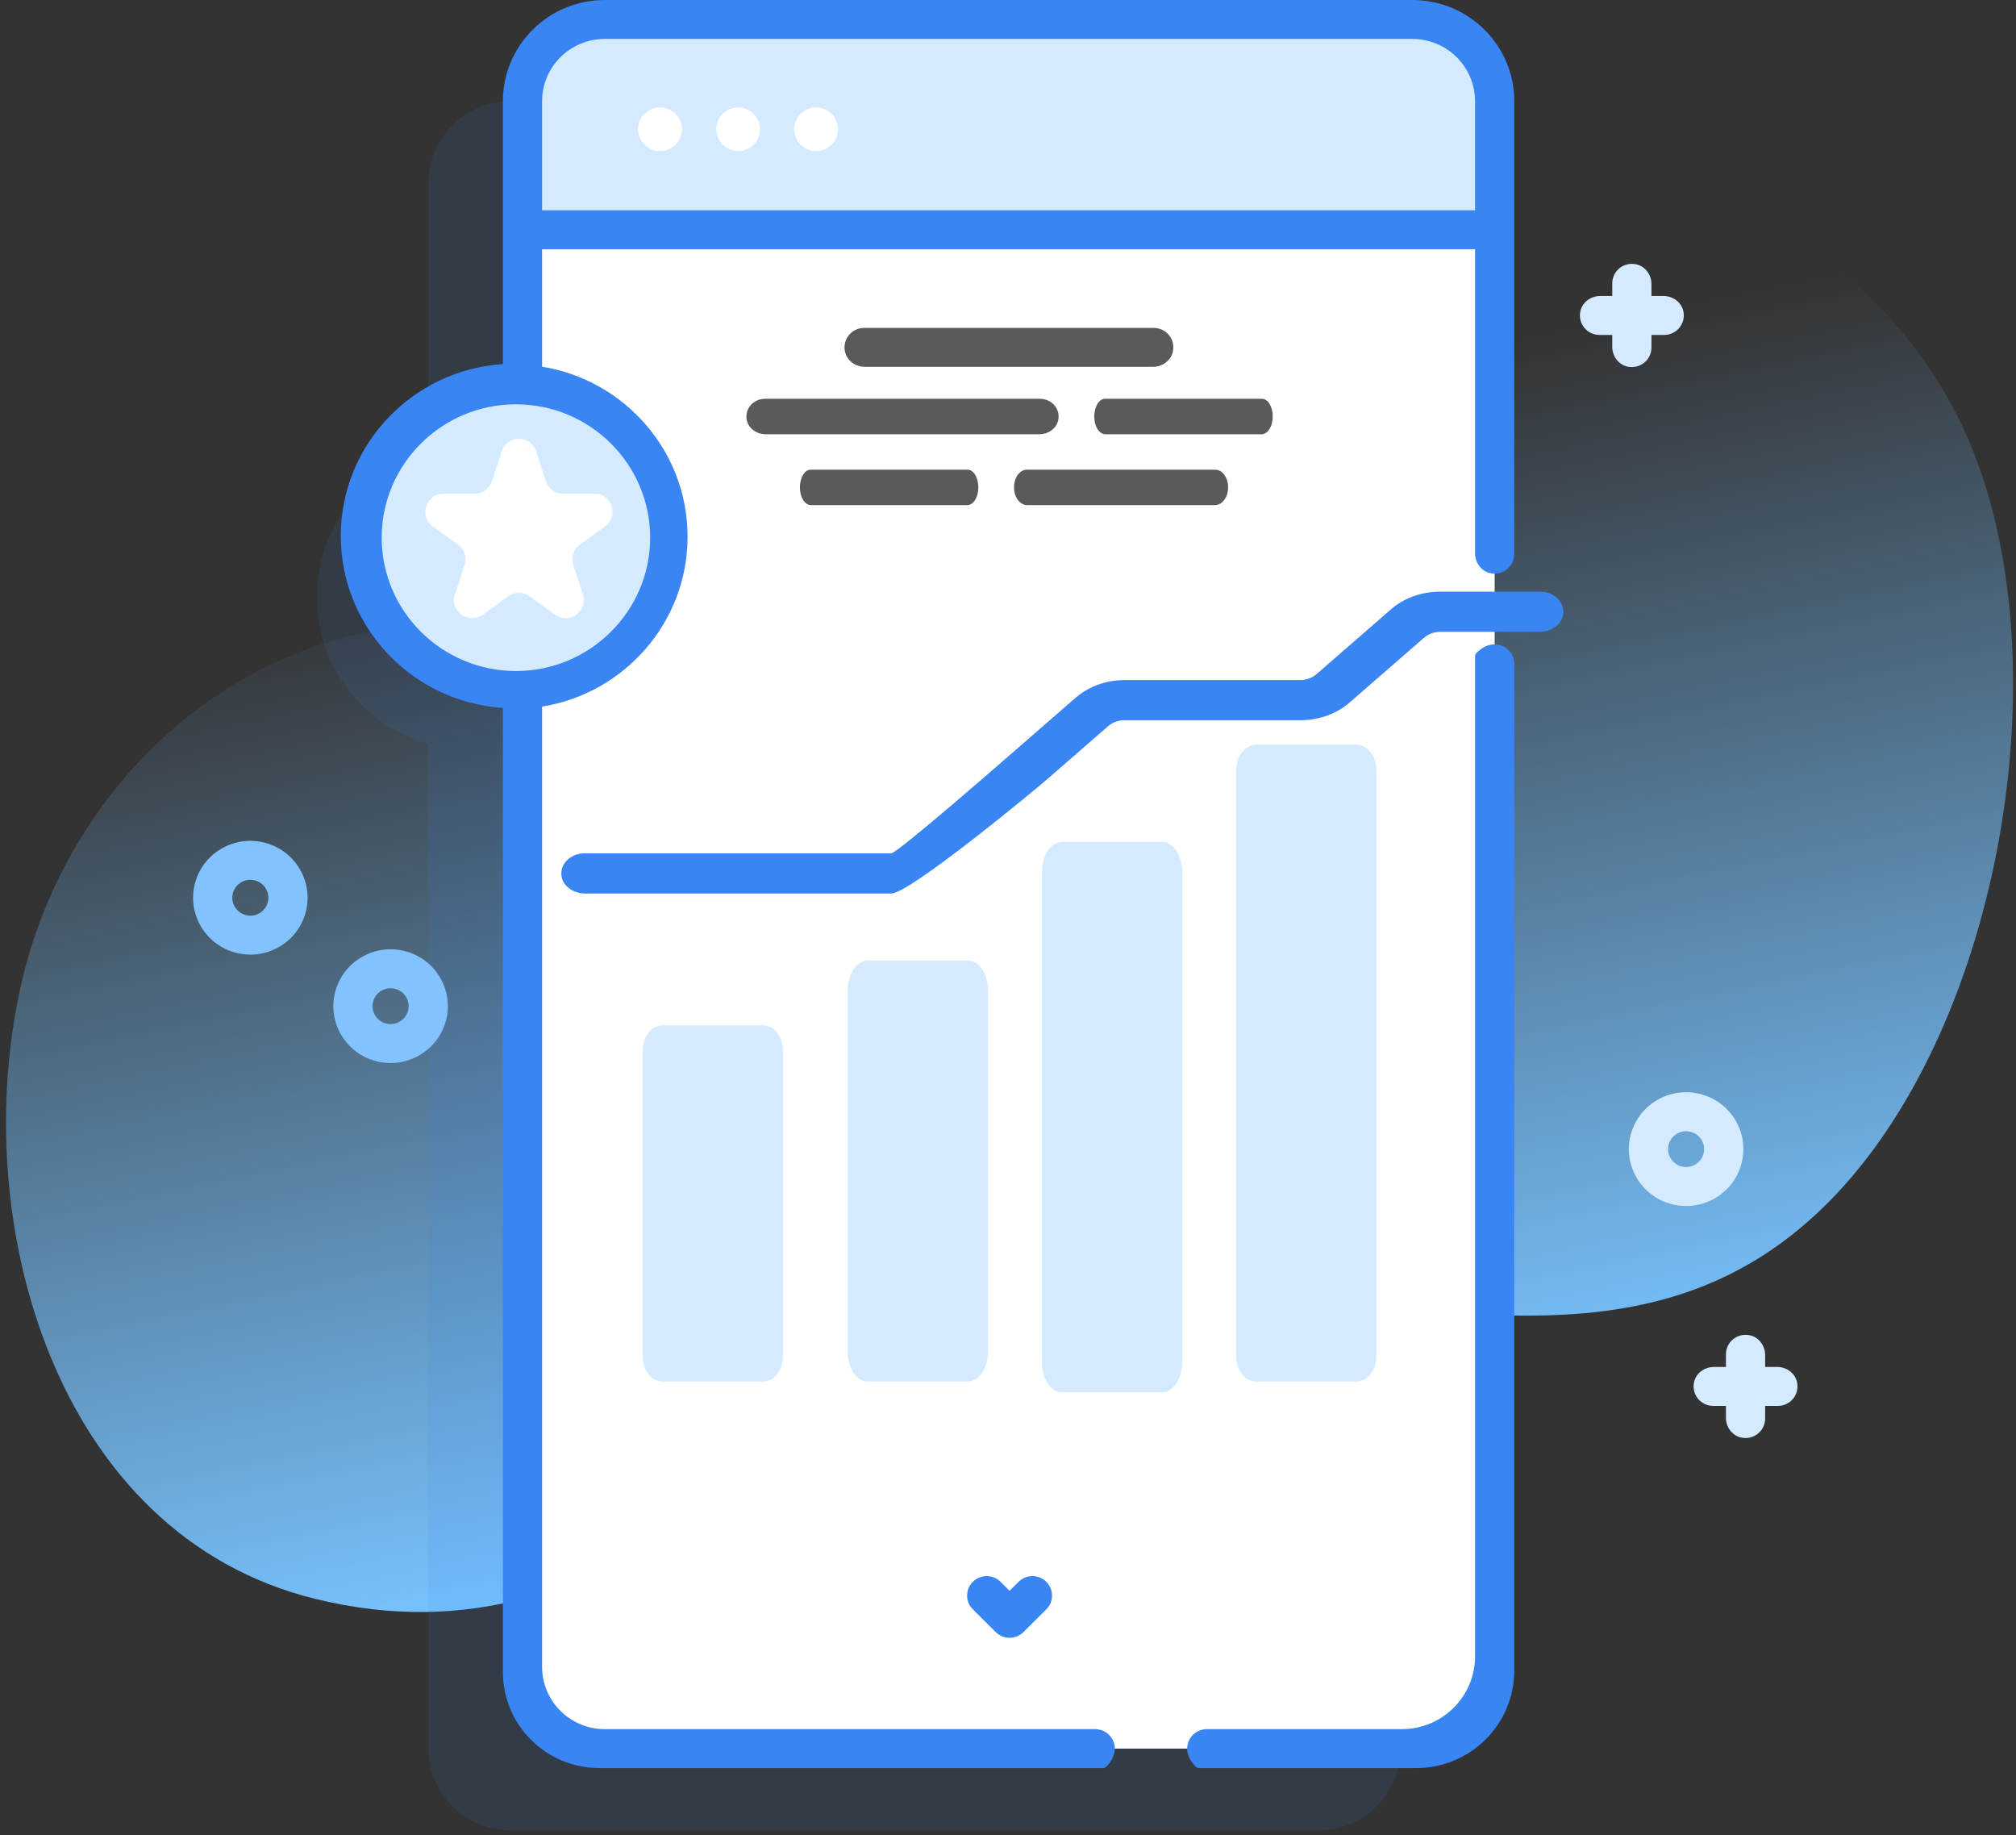 <svg width="167" height="152" viewBox="0 0 167 152" fill="none" xmlns="http://www.w3.org/2000/svg">
<rect x="0" y="0" width="167" height="152" fill="#333333" stroke="none"/>
<path d="M163.47 37.401C156.21 19.053 133.846 8.05 114.905 15.332C93.285 23.643 100.453 57.8 80.815 64.707C70.207 68.438 54.525 54.501 43.807 52.363C24.057 48.425 6.178 62.267 1.775 81.434C-2.717 100.989 4.487 127.107 26.119 132.415C51.885 138.737 65.307 115.731 86.922 109.125C109.104 102.346 133.768 118.356 152.131 98.876C165.698 84.485 170.658 55.57 163.47 37.401Z" fill="url(#paint0_linear_867_1869)"/>
<path opacity="0.11" d="M109.202 8.386H42.309C38.543 8.386 35.49 11.418 35.49 15.159V37.317C30.154 38.831 26.247 43.698 26.247 49.471C26.247 55.245 30.154 60.111 35.49 61.626V144.815C35.49 148.556 38.543 151.588 42.309 151.588H109.202C112.968 151.588 116.021 148.556 116.021 144.815V15.159C116.021 11.418 112.968 8.386 109.202 8.386Z" fill="#3A85F4"/>
<path d="M123.814 8.386V138.042C123.814 141.783 120.761 144.815 116.995 144.815H50.102C46.336 144.815 43.283 141.783 43.283 138.042V8.386C43.283 4.645 46.336 1.613 50.102 1.613H116.995C120.761 1.613 123.814 4.645 123.814 8.386Z" fill="white"/>
<path d="M123.814 19.029V8.386C123.814 4.645 120.761 1.613 116.995 1.613H50.102C46.336 1.613 43.283 4.645 43.283 8.386V19.029L123.814 19.029Z" fill="#D4EBFF"/>
<path d="M54.676 12.509C55.678 12.509 56.491 11.702 56.491 10.707C56.491 9.711 55.678 8.904 54.676 8.904C53.673 8.904 52.861 9.711 52.861 10.707C52.861 11.702 53.673 12.509 54.676 12.509Z" fill="white"/>
<path d="M61.142 12.509C62.145 12.509 62.958 11.702 62.958 10.707C62.958 9.711 62.145 8.904 61.142 8.904C60.14 8.904 59.327 9.711 59.327 10.707C59.327 11.702 60.14 12.509 61.142 12.509Z" fill="white"/>
<path d="M67.604 8.904C68.606 8.904 69.419 9.711 69.419 10.707C69.419 11.702 68.606 12.509 67.604 12.509C66.601 12.509 65.788 11.702 65.788 10.707C65.788 9.711 66.601 8.904 67.604 8.904Z" fill="white"/>
<path d="M42.737 57.184C49.775 57.184 55.48 51.517 55.48 44.527C55.48 37.537 49.775 31.87 42.737 31.87C35.699 31.87 29.994 37.537 29.994 44.527C29.994 51.517 35.699 57.184 42.737 57.184Z" fill="#D4EBFF"/>
<path d="M81.841 82.009V111.959C81.841 113.315 81.098 114.414 80.181 114.414H71.881C70.964 114.414 70.221 113.315 70.221 111.959V82.009C70.221 80.653 70.964 79.554 71.881 79.554H80.181C81.098 79.554 81.841 80.653 81.841 82.009Z" fill="#D4EBFF"/>
<path d="M64.858 86.994V112.337C64.858 113.484 64.115 114.414 63.198 114.414H54.898C53.981 114.414 53.238 113.484 53.238 112.337V86.994C53.238 85.847 53.981 84.917 54.898 84.917H63.198C64.115 84.917 64.858 85.847 64.858 86.994Z" fill="#D4EBFF"/>
<path d="M97.931 72.226V112.803C97.931 114.186 97.188 115.308 96.271 115.308H87.971C87.054 115.308 86.311 114.186 86.311 112.803V72.226C86.311 70.843 87.054 69.721 87.971 69.721H96.271C97.188 69.721 97.931 70.843 97.931 72.226Z" fill="#D4EBFF"/>
<path d="M114.02 63.769V112.321C114.02 113.477 113.277 114.414 112.36 114.414H104.06C103.144 114.414 102.4 113.477 102.4 112.321V63.769C102.4 62.613 103.144 61.676 104.06 61.676H112.36C113.277 61.676 114.02 62.613 114.02 63.769Z" fill="#D4EBFF"/>
<path d="M71.644 30.381H95.51C96.291 30.381 97.008 29.862 97.162 29.102C97.371 28.065 96.578 27.155 95.572 27.155H71.583C70.576 27.155 69.784 28.065 69.993 29.102C70.146 29.862 70.864 30.381 71.644 30.381Z" fill="#5A5A5A"/>
<path d="M85.096 41.834H100.636C101.144 41.834 101.611 41.362 101.711 40.67C101.848 39.727 101.331 38.898 100.676 38.898H85.056C84.401 38.898 83.885 39.727 84.021 40.67C84.121 41.362 84.588 41.834 85.096 41.834Z" fill="#5A5A5A"/>
<path d="M63.43 35.963H86.093C86.834 35.963 87.515 35.49 87.661 34.799C87.86 33.855 87.107 33.027 86.151 33.027H63.372C62.416 33.027 61.664 33.855 61.863 34.799C62.008 35.49 62.689 35.963 63.43 35.963Z" fill="#5A5A5A"/>
<path d="M91.563 35.963H104.513C104.937 35.963 105.326 35.49 105.409 34.799C105.523 33.855 105.092 33.027 104.546 33.027H91.53C90.984 33.027 90.554 33.855 90.667 34.799C90.75 35.49 91.14 35.963 91.563 35.963Z" fill="#5A5A5A"/>
<path d="M67.177 41.834H80.127C80.551 41.834 80.94 41.362 81.023 40.67C81.137 39.727 80.707 38.898 80.161 38.898H67.144C66.598 38.898 66.168 39.727 66.282 40.67C66.365 41.362 66.754 41.834 67.177 41.834Z" fill="#5A5A5A"/>
<path d="M117.311 146.428H99.324C99.236 146.428 99.148 146.395 99.085 146.335C97.599 144.929 98.58 143.203 99.966 143.203H116.122C119.473 143.203 122.189 140.505 122.189 137.177V54.338C122.189 54.251 122.222 54.164 122.283 54.1C123.698 52.625 125.436 53.599 125.436 54.976V138.357C125.437 142.815 121.799 146.428 117.311 146.428Z" fill="#3A85F4"/>
<path d="M83.63 135.639C83.199 135.639 82.785 135.469 82.481 135.166L80.588 133.282C79.954 132.652 79.955 131.631 80.59 131.002C81.224 130.373 82.252 130.373 82.886 131.004L83.63 131.744L84.374 131.004C85.008 130.373 86.036 130.372 86.67 131.002C87.305 131.631 87.306 132.652 86.672 133.282L84.779 135.166C84.475 135.469 84.061 135.639 83.63 135.639Z" fill="#3A85F4"/>
<path d="M116.993 0H50.101C45.438 0 41.658 3.755 41.658 8.386V30.154C34.173 30.637 28.231 36.835 28.231 44.39C28.231 51.944 34.173 58.143 41.658 58.626V138.479C41.658 142.869 45.241 146.428 49.661 146.428H91.366C91.454 146.428 91.542 146.395 91.606 146.335C93.091 144.929 92.11 143.203 90.724 143.203H50.101C47.231 143.203 44.905 140.892 44.905 138.042V58.52C51.73 57.421 56.957 51.529 56.957 44.445C56.957 37.361 51.73 31.469 44.905 30.37V20.642H122.189V45.832C122.189 46.608 122.712 47.321 123.478 47.472C124.521 47.679 125.436 46.894 125.436 45.898V8.358C125.436 3.749 121.649 0 116.993 0ZM53.857 44.527C53.857 50.617 48.869 55.572 42.738 55.572C36.606 55.572 31.618 50.617 31.618 44.527C31.618 38.437 36.606 33.483 42.738 33.483C48.869 33.483 53.857 38.437 53.857 44.527ZM122.189 17.416H44.905V8.386C44.905 5.536 47.231 3.225 50.101 3.225H116.993C119.863 3.225 122.189 5.536 122.189 8.386L122.189 17.416Z" fill="#3A85F4"/>
<path d="M48.484 74H73.833C75.354 74 85.687 65.455 86.761 64.519L91.804 60.132C92.162 59.82 92.639 59.648 93.146 59.648H107.734C109.255 59.648 110.715 59.122 111.791 58.186L117.964 52.815C118.322 52.503 118.808 52.328 119.316 52.328L127.515 52.328C128.434 52.328 129.279 51.792 129.46 51.008C129.706 49.939 128.772 49 127.587 49L119.283 49C117.761 49 116.302 49.526 115.227 50.462L109.053 55.833C108.695 56.145 108.208 56.32 107.701 56.32H93.163C91.642 56.32 90.183 56.846 89.108 57.782L84.081 62.155C83.723 62.467 74.335 70.672 73.828 70.672H48.412C47.227 70.672 46.293 71.611 46.539 72.681C46.72 73.465 47.565 74 48.484 74Z" fill="#3A85F4"/>
<path d="M137.796 24.512H136.802V23.525C136.802 22.75 136.28 22.037 135.515 21.885C134.471 21.677 133.555 22.465 133.555 23.464V24.512H132.561C131.781 24.512 131.064 25.031 130.91 25.791C130.701 26.828 131.494 27.738 132.5 27.738H133.555V28.725C133.555 29.5 134.078 30.212 134.843 30.365C135.886 30.573 136.802 29.785 136.802 28.786V27.738H137.858C138.864 27.738 139.657 26.828 139.448 25.791C139.294 25.031 138.577 24.512 137.796 24.512Z" fill="#D4EBFF"/>
<path d="M147.213 113.207H146.219V112.22C146.219 111.445 145.697 110.732 144.932 110.58C143.888 110.372 142.972 111.16 142.972 112.159V113.207H141.978C141.198 113.207 140.481 113.726 140.327 114.486C140.118 115.523 140.911 116.433 141.917 116.433H142.972V117.42C142.972 118.195 143.495 118.907 144.26 119.06C145.303 119.268 146.219 118.48 146.219 117.481V116.433H147.275C148.281 116.433 149.074 115.523 148.865 114.486C148.711 113.726 147.994 113.207 147.213 113.207Z" fill="#D4EBFF"/>
<path d="M139.678 99.88C139.205 99.88 138.729 99.809 138.264 99.665C137.055 99.292 136.064 98.473 135.475 97.359C134.886 96.246 134.768 94.971 135.144 93.77C135.52 92.569 136.345 91.585 137.466 90.999C138.587 90.414 139.871 90.298 141.08 90.671C142.29 91.045 143.281 91.864 143.87 92.977C144.459 94.091 144.576 95.366 144.2 96.567C143.824 97.768 142.999 98.752 141.878 99.337C141.188 99.697 140.436 99.88 139.678 99.88ZM139.673 93.684C139.036 93.684 138.444 94.092 138.245 94.727C138.127 95.106 138.164 95.508 138.349 95.859C138.535 96.21 138.847 96.468 139.229 96.586C140.014 96.828 140.855 96.391 141.1 95.609C141.218 95.23 141.181 94.829 140.995 94.478C140.81 94.127 140.498 93.868 140.116 93.751C139.969 93.705 139.82 93.684 139.673 93.684Z" fill="#D4EBFF"/>
<path d="M20.744 79.06C20.27 79.06 19.795 78.989 19.33 78.845C18.121 78.472 17.13 77.653 16.541 76.539C15.951 75.425 15.834 74.151 16.21 72.95C16.586 71.748 17.411 70.764 18.532 70.179C19.653 69.594 20.937 69.477 22.146 69.851C24.643 70.622 26.043 73.267 25.266 75.746C24.89 76.948 24.066 77.932 22.944 78.517C22.254 78.877 21.502 79.06 20.744 79.06ZM20.736 72.863C20.497 72.863 20.26 72.92 20.042 73.034C19.689 73.219 19.429 73.529 19.31 73.907C19.066 74.689 19.507 75.523 20.294 75.766C20.675 75.883 21.079 75.847 21.433 75.662C21.786 75.478 22.046 75.168 22.165 74.789C22.409 74.007 21.968 73.174 21.181 72.93C21.035 72.885 20.885 72.863 20.736 72.863Z" fill="#81C2FF"/>
<path d="M32.352 88.039C31.887 88.039 31.414 87.97 30.947 87.826C28.45 87.055 27.05 84.41 27.827 81.93C28.203 80.729 29.027 79.745 30.149 79.16C31.27 78.574 32.554 78.457 33.763 78.831C34.972 79.205 35.963 80.024 36.552 81.137C37.142 82.251 37.259 83.526 36.883 84.727C36.252 86.743 34.374 88.039 32.352 88.039ZM32.353 81.843C32.114 81.843 31.877 81.901 31.66 82.015C31.306 82.199 31.046 82.509 30.928 82.888C30.683 83.67 31.124 84.504 31.911 84.746C32.697 84.988 33.537 84.551 33.782 83.769C33.901 83.391 33.864 82.989 33.678 82.638C33.492 82.287 33.18 82.029 32.798 81.911C32.652 81.866 32.502 81.843 32.353 81.843Z" fill="#81C2FF"/>
<path d="M41.561 37.385C42.012 36.007 43.962 36.007 44.413 37.385L45.22 39.854C45.422 40.47 45.997 40.887 46.646 40.887H49.238C50.693 40.887 51.296 42.752 50.116 43.604L48.036 45.104C47.507 45.486 47.285 46.167 47.488 46.787L48.287 49.227C48.738 50.608 47.161 51.76 45.983 50.91L43.865 49.381C43.341 49.003 42.633 49.003 42.109 49.381L39.991 50.91C38.813 51.76 37.236 50.608 37.687 49.227L38.486 46.787C38.689 46.167 38.467 45.486 37.938 45.104L35.858 43.604C34.678 42.752 35.281 40.887 36.736 40.887H39.328C39.977 40.887 40.552 40.47 40.754 39.854L41.561 37.385Z" fill="white"/>
<defs>
<linearGradient id="paint0_linear_867_1869" x1="76.057" y1="38.449" x2="93.365" y2="121.708" gradientUnits="userSpaceOnUse">
<stop stop-color="#77C2FE" stop-opacity="0"/>
<stop offset="1" stop-color="#77C2FE"/>
</linearGradient>
</defs>
</svg>
